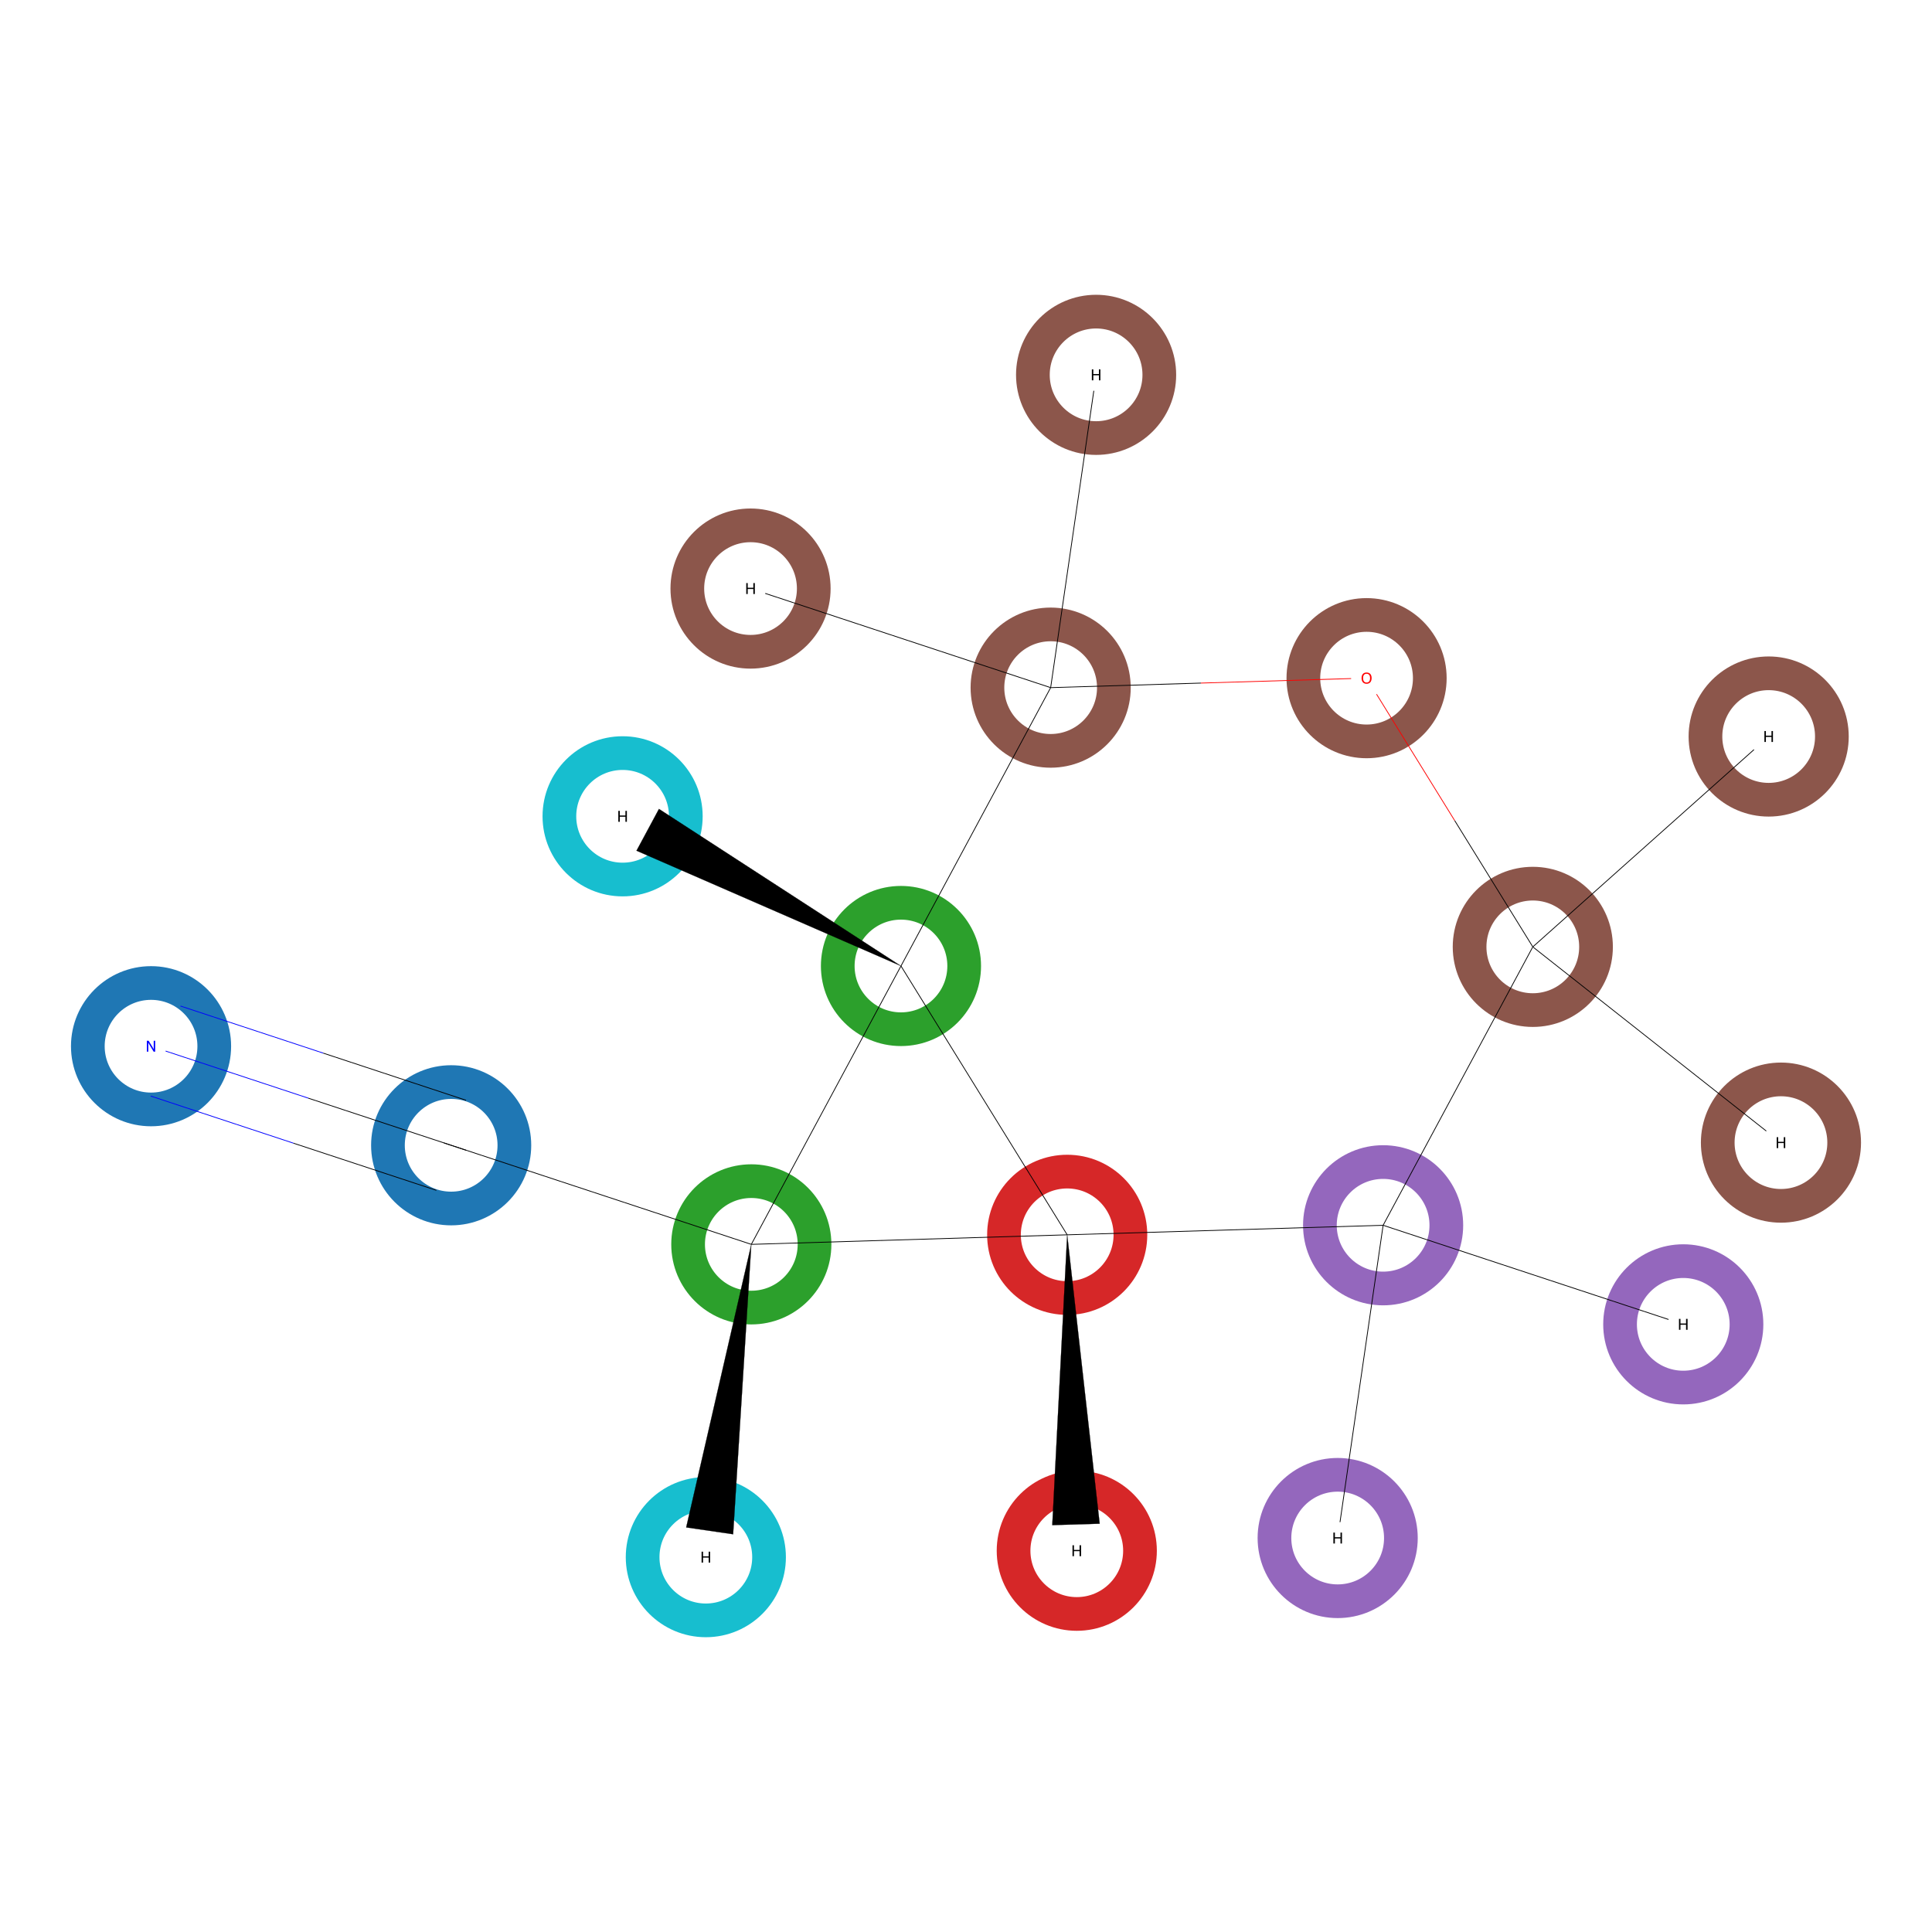 <?xml version='1.0' encoding='iso-8859-1'?>
<svg version='1.1' baseProfile='full'
              xmlns='http://www.w3.org/2000/svg'
                      xmlns:rdkit='http://www.rdkit.org/xml'
                      xmlns:xlink='http://www.w3.org/1999/xlink'
                  xml:space='preserve'
width='5000px' height='5000px' viewBox='0 0 5000 5000'>
<!-- END OF HEADER -->
<rect style='opacity:1.0;fill:#FFFFFF;stroke:none' width='5000.0' height='5000.0' x='0.0' y='0.0'> </rect>
<ellipse cx='390.9' cy='2707.6' rx='163.6' ry='163.6' class='atom-0'  style='fill:none;stroke:#1F77B4;stroke-width:87.2px;stroke-linecap:butt;stroke-linejoin:miter;stroke-opacity:1' />
<ellipse cx='1167.6' cy='2964.0' rx='163.6' ry='163.6' class='atom-1'  style='fill:none;stroke:#1F77B4;stroke-width:87.2px;stroke-linecap:butt;stroke-linejoin:miter;stroke-opacity:1' />
<ellipse cx='1944.4' cy='3220.4' rx='163.6' ry='163.6' class='atom-2'  style='fill:none;stroke:#2CA02C;stroke-width:87.2px;stroke-linecap:butt;stroke-linejoin:miter;stroke-opacity:1' />
<ellipse cx='2761.9' cy='3195.7' rx='163.6' ry='163.6' class='atom-3'  style='fill:none;stroke:#D62728;stroke-width:87.2px;stroke-linecap:butt;stroke-linejoin:miter;stroke-opacity:1' />
<ellipse cx='3579.5' cy='3171.0' rx='163.6' ry='163.6' class='atom-4'  style='fill:none;stroke:#9467BD;stroke-width:87.2px;stroke-linecap:butt;stroke-linejoin:miter;stroke-opacity:1' />
<ellipse cx='3966.9' cy='2450.5' rx='163.6' ry='163.6' class='atom-5'  style='fill:none;stroke:#8C564B;stroke-width:87.2px;stroke-linecap:butt;stroke-linejoin:miter;stroke-opacity:1' />
<ellipse cx='3536.7' cy='1755.1' rx='163.6' ry='163.6' class='atom-6'  style='fill:none;stroke:#8C564B;stroke-width:87.2px;stroke-linecap:butt;stroke-linejoin:miter;stroke-opacity:1' />
<ellipse cx='2719.1' cy='1779.6' rx='163.6' ry='163.6' class='atom-7'  style='fill:none;stroke:#8C564B;stroke-width:87.2px;stroke-linecap:butt;stroke-linejoin:miter;stroke-opacity:1' />
<ellipse cx='2331.7' cy='2500.0' rx='163.6' ry='163.6' class='atom-8'  style='fill:none;stroke:#2CA02C;stroke-width:87.2px;stroke-linecap:butt;stroke-linejoin:miter;stroke-opacity:1' />
<ellipse cx='1826.7' cy='4029.9' rx='163.6' ry='163.6' class='atom-9'  style='fill:none;stroke:#17BECF;stroke-width:87.2px;stroke-linecap:butt;stroke-linejoin:miter;stroke-opacity:1' />
<ellipse cx='2786.7' cy='4013.3' rx='163.6' ry='163.6' class='atom-10'  style='fill:none;stroke:#D62728;stroke-width:87.2px;stroke-linecap:butt;stroke-linejoin:miter;stroke-opacity:1' />
<ellipse cx='4356.3' cy='3427.4' rx='163.6' ry='163.6' class='atom-11'  style='fill:none;stroke:#9467BD;stroke-width:87.2px;stroke-linecap:butt;stroke-linejoin:miter;stroke-opacity:1' />
<ellipse cx='3461.9' cy='3980.4' rx='163.6' ry='163.6' class='atom-12'  style='fill:none;stroke:#9467BD;stroke-width:87.2px;stroke-linecap:butt;stroke-linejoin:miter;stroke-opacity:1' />
<ellipse cx='4577.3' cy='1906.1' rx='163.6' ry='163.6' class='atom-13'  style='fill:none;stroke:#8C564B;stroke-width:87.2px;stroke-linecap:butt;stroke-linejoin:miter;stroke-opacity:1' />
<ellipse cx='4609.1' cy='2957.1' rx='163.6' ry='163.6' class='atom-14'  style='fill:none;stroke:#8C564B;stroke-width:87.2px;stroke-linecap:butt;stroke-linejoin:miter;stroke-opacity:1' />
<ellipse cx='1942.4' cy='1523.2' rx='163.6' ry='163.6' class='atom-15'  style='fill:none;stroke:#8C564B;stroke-width:87.2px;stroke-linecap:butt;stroke-linejoin:miter;stroke-opacity:1' />
<ellipse cx='2836.7' cy='970.1' rx='163.6' ry='163.6' class='atom-16'  style='fill:none;stroke:#8C564B;stroke-width:87.2px;stroke-linecap:butt;stroke-linejoin:miter;stroke-opacity:1' />
<ellipse cx='1611.3' cy='2112.6' rx='163.6' ry='163.6' class='atom-17'  style='fill:none;stroke:#17BECF;stroke-width:87.2px;stroke-linecap:butt;stroke-linejoin:miter;stroke-opacity:1' />
<path class='bond-0 atom-0 atom-1' d='M 428.6,2720.1 L 798.1,2842.1' style='fill:none;fill-rule:evenodd;stroke:#0000FF;stroke-width:2.0px;stroke-linecap:butt;stroke-linejoin:miter;stroke-opacity:1' />
<path class='bond-0 atom-0 atom-1' d='M 798.1,2842.1 L 1167.6,2964.0' style='fill:none;fill-rule:evenodd;stroke:#000000;stroke-width:2.0px;stroke-linecap:butt;stroke-linejoin:miter;stroke-opacity:1' />
<path class='bond-0 atom-0 atom-1' d='M 467.1,2603.6 L 836.6,2725.5' style='fill:none;fill-rule:evenodd;stroke:#0000FF;stroke-width:2.0px;stroke-linecap:butt;stroke-linejoin:miter;stroke-opacity:1' />
<path class='bond-0 atom-0 atom-1' d='M 836.6,2725.5 L 1206.1,2847.5' style='fill:none;fill-rule:evenodd;stroke:#000000;stroke-width:2.0px;stroke-linecap:butt;stroke-linejoin:miter;stroke-opacity:1' />
<path class='bond-0 atom-0 atom-1' d='M 390.1,2836.6 L 759.6,2958.6' style='fill:none;fill-rule:evenodd;stroke:#0000FF;stroke-width:2.0px;stroke-linecap:butt;stroke-linejoin:miter;stroke-opacity:1' />
<path class='bond-0 atom-0 atom-1' d='M 759.6,2958.6 L 1129.2,3080.5' style='fill:none;fill-rule:evenodd;stroke:#000000;stroke-width:2.0px;stroke-linecap:butt;stroke-linejoin:miter;stroke-opacity:1' />
<path class='bond-1 atom-1 atom-2' d='M 1167.6,2964.0 L 1944.4,3220.4' style='fill:none;fill-rule:evenodd;stroke:#000000;stroke-width:2.0px;stroke-linecap:butt;stroke-linejoin:miter;stroke-opacity:1' />
<path class='bond-2 atom-2 atom-3' d='M 1944.4,3220.4 L 2761.9,3195.7' style='fill:none;fill-rule:evenodd;stroke:#000000;stroke-width:2.0px;stroke-linecap:butt;stroke-linejoin:miter;stroke-opacity:1' />
<path class='bond-3 atom-2 atom-8' d='M 1944.4,3220.4 L 2331.7,2500.0' style='fill:none;fill-rule:evenodd;stroke:#000000;stroke-width:2.0px;stroke-linecap:butt;stroke-linejoin:miter;stroke-opacity:1' />
<path class='bond-4 atom-2 atom-9' d='M 1944.4,3220.4 L 1897.3,3970.6 L 1775.9,3952.9 Z' style='fill:#000000;fill-rule:evenodd;fill-opacity:1;stroke:#000000;stroke-width:0.5px;stroke-linecap:butt;stroke-linejoin:miter;stroke-opacity:1;' />
<path class='bond-5 atom-3 atom-4' d='M 2761.9,3195.7 L 3579.5,3171.0' style='fill:none;fill-rule:evenodd;stroke:#000000;stroke-width:2.0px;stroke-linecap:butt;stroke-linejoin:miter;stroke-opacity:1' />
<path class='bond-6 atom-3 atom-8' d='M 2761.9,3195.7 L 2331.7,2500.0' style='fill:none;fill-rule:evenodd;stroke:#000000;stroke-width:2.0px;stroke-linecap:butt;stroke-linejoin:miter;stroke-opacity:1' />
<path class='bond-7 atom-3 atom-10' d='M 2761.9,3195.7 L 2845.9,3943.3 L 2723.3,3947.0 Z' style='fill:#000000;fill-rule:evenodd;fill-opacity:1;stroke:#000000;stroke-width:0.5px;stroke-linecap:butt;stroke-linejoin:miter;stroke-opacity:1;' />
<path class='bond-8 atom-4 atom-5' d='M 3579.5,3171.0 L 3966.9,2450.5' style='fill:none;fill-rule:evenodd;stroke:#000000;stroke-width:2.0px;stroke-linecap:butt;stroke-linejoin:miter;stroke-opacity:1' />
<path class='bond-9 atom-4 atom-11' d='M 3579.5,3171.0 L 4318.2,3414.8' style='fill:none;fill-rule:evenodd;stroke:#000000;stroke-width:2.0px;stroke-linecap:butt;stroke-linejoin:miter;stroke-opacity:1' />
<path class='bond-10 atom-4 atom-12' d='M 3579.5,3171.0 L 3467.9,3939.3' style='fill:none;fill-rule:evenodd;stroke:#000000;stroke-width:2.0px;stroke-linecap:butt;stroke-linejoin:miter;stroke-opacity:1' />
<path class='bond-11 atom-5 atom-6' d='M 3966.9,2450.5 L 3764.7,2123.6' style='fill:none;fill-rule:evenodd;stroke:#000000;stroke-width:2.0px;stroke-linecap:butt;stroke-linejoin:miter;stroke-opacity:1' />
<path class='bond-11 atom-5 atom-6' d='M 3764.7,2123.6 L 3562.5,1796.6' style='fill:none;fill-rule:evenodd;stroke:#FF0000;stroke-width:2.0px;stroke-linecap:butt;stroke-linejoin:miter;stroke-opacity:1' />
<path class='bond-12 atom-5 atom-13' d='M 3966.9,2450.5 L 4539.3,1940.0' style='fill:none;fill-rule:evenodd;stroke:#000000;stroke-width:2.0px;stroke-linecap:butt;stroke-linejoin:miter;stroke-opacity:1' />
<path class='bond-13 atom-5 atom-14' d='M 3966.9,2450.5 L 4571.1,2927.1' style='fill:none;fill-rule:evenodd;stroke:#000000;stroke-width:2.0px;stroke-linecap:butt;stroke-linejoin:miter;stroke-opacity:1' />
<path class='bond-14 atom-6 atom-7' d='M 3496.7,1756.1 L 3107.9,1767.8' style='fill:none;fill-rule:evenodd;stroke:#FF0000;stroke-width:2.0px;stroke-linecap:butt;stroke-linejoin:miter;stroke-opacity:1' />
<path class='bond-14 atom-6 atom-7' d='M 3107.9,1767.8 L 2719.1,1779.6' style='fill:none;fill-rule:evenodd;stroke:#000000;stroke-width:2.0px;stroke-linecap:butt;stroke-linejoin:miter;stroke-opacity:1' />
<path class='bond-15 atom-7 atom-8' d='M 2719.1,1779.6 L 2331.7,2500.0' style='fill:none;fill-rule:evenodd;stroke:#000000;stroke-width:2.0px;stroke-linecap:butt;stroke-linejoin:miter;stroke-opacity:1' />
<path class='bond-16 atom-7 atom-15' d='M 2719.1,1779.6 L 1980.4,1535.7' style='fill:none;fill-rule:evenodd;stroke:#000000;stroke-width:2.0px;stroke-linecap:butt;stroke-linejoin:miter;stroke-opacity:1' />
<path class='bond-17 atom-7 atom-16' d='M 2719.1,1779.6 L 2830.8,1011.3' style='fill:none;fill-rule:evenodd;stroke:#000000;stroke-width:2.0px;stroke-linecap:butt;stroke-linejoin:miter;stroke-opacity:1' />
<path class='bond-18 atom-8 atom-17' d='M 2331.7,2500.0 L 1647.3,2201.6 L 1705.4,2093.6 Z' style='fill:#000000;fill-rule:evenodd;fill-opacity:1;stroke:#000000;stroke-width:0.5px;stroke-linecap:butt;stroke-linejoin:miter;stroke-opacity:1;' />
<path d='M 1149.1,2957.9 L 1167.6,2964.0 L 1206.4,2976.8' style='fill:none;stroke:#000000;stroke-width:2.0px;stroke-linecap:butt;stroke-linejoin:miter;stroke-opacity:1;' />
<path class='atom-0' d='M 384.6 2693.5
L 393.9 2708.5
Q 394.8 2709.9, 396.3 2712.6
Q 397.8 2715.3, 397.8 2715.5
L 397.8 2693.5
L 401.6 2693.5
L 401.6 2721.8
L 397.7 2721.8
L 387.8 2705.4
Q 386.6 2703.5, 385.4 2701.3
Q 384.2 2699.1, 383.8 2698.4
L 383.8 2721.8
L 380.1 2721.8
L 380.1 2693.5
L 384.6 2693.5
' fill='#0000FF'/>
<path class='atom-6' d='M 3523.7 1754.9
Q 3523.7 1748.1, 3527.1 1744.3
Q 3530.4 1740.5, 3536.7 1740.5
Q 3543.0 1740.5, 3546.4 1744.3
Q 3549.7 1748.1, 3549.7 1754.9
Q 3549.7 1761.8, 3546.3 1765.7
Q 3542.9 1769.6, 3536.7 1769.6
Q 3530.5 1769.6, 3527.1 1765.7
Q 3523.7 1761.8, 3523.7 1754.9
M 3536.7 1766.4
Q 3541.0 1766.4, 3543.4 1763.5
Q 3545.7 1760.6, 3545.7 1754.9
Q 3545.7 1749.4, 3543.4 1746.6
Q 3541.0 1743.7, 3536.7 1743.7
Q 3532.4 1743.7, 3530.0 1746.5
Q 3527.7 1749.3, 3527.7 1754.9
Q 3527.7 1760.6, 3530.0 1763.5
Q 3532.4 1766.4, 3536.7 1766.4
' fill='#FF0000'/>
<path class='atom-9' d='M 1815.7 4015.7
L 1819.5 4015.7
L 1819.5 4027.8
L 1834.0 4027.8
L 1834.0 4015.7
L 1837.8 4015.7
L 1837.8 4044.0
L 1834.0 4044.0
L 1834.0 4031.0
L 1819.5 4031.0
L 1819.5 4044.0
L 1815.7 4044.0
L 1815.7 4015.7
' fill='#000000'/>
<path class='atom-10' d='M 2775.6 3999.1
L 2779.4 3999.1
L 2779.4 4011.2
L 2793.9 4011.2
L 2793.9 3999.1
L 2797.8 3999.1
L 2797.8 4027.4
L 2793.9 4027.4
L 2793.9 4014.4
L 2779.4 4014.4
L 2779.4 4027.4
L 2775.6 4027.4
L 2775.6 3999.1
' fill='#000000'/>
<path class='atom-11' d='M 4345.2 3413.2
L 4349.0 3413.2
L 4349.0 3425.2
L 4363.5 3425.2
L 4363.5 3413.2
L 4367.4 3413.2
L 4367.4 3441.5
L 4363.5 3441.5
L 4363.5 3428.4
L 4349.0 3428.4
L 4349.0 3441.5
L 4345.2 3441.5
L 4345.2 3413.2
' fill='#000000'/>
<path class='atom-12' d='M 3450.8 3966.3
L 3454.7 3966.3
L 3454.7 3978.3
L 3469.2 3978.3
L 3469.2 3966.3
L 3473.0 3966.3
L 3473.0 3994.6
L 3469.2 3994.6
L 3469.2 3981.5
L 3454.7 3981.5
L 3454.7 3994.6
L 3450.8 3994.6
L 3450.8 3966.3
' fill='#000000'/>
<path class='atom-13' d='M 4566.3 1891.9
L 4570.1 1891.9
L 4570.1 1903.9
L 4584.6 1903.9
L 4584.6 1891.9
L 4588.4 1891.9
L 4588.4 1920.2
L 4584.6 1920.2
L 4584.6 1907.1
L 4570.1 1907.1
L 4570.1 1920.2
L 4566.3 1920.2
L 4566.3 1891.9
' fill='#000000'/>
<path class='atom-14' d='M 4598.1 2943.0
L 4601.9 2943.0
L 4601.9 2955.0
L 4616.4 2955.0
L 4616.4 2943.0
L 4620.2 2943.0
L 4620.2 2971.3
L 4616.4 2971.3
L 4616.4 2958.2
L 4601.9 2958.2
L 4601.9 2971.3
L 4598.1 2971.3
L 4598.1 2943.0
' fill='#000000'/>
<path class='atom-15' d='M 1931.3 1509.0
L 1935.1 1509.0
L 1935.1 1521.1
L 1949.6 1521.1
L 1949.6 1509.0
L 1953.5 1509.0
L 1953.5 1537.3
L 1949.6 1537.3
L 1949.6 1524.3
L 1935.1 1524.3
L 1935.1 1537.3
L 1931.3 1537.3
L 1931.3 1509.0
' fill='#000000'/>
<path class='atom-16' d='M 2825.7 956.0
L 2829.5 956.0
L 2829.5 968.0
L 2844.0 968.0
L 2844.0 956.0
L 2847.8 956.0
L 2847.8 984.3
L 2844.0 984.3
L 2844.0 971.2
L 2829.5 971.2
L 2829.5 984.3
L 2825.7 984.3
L 2825.7 956.0
' fill='#000000'/>
<path class='atom-17' d='M 1600.2 2098.5
L 1604.1 2098.5
L 1604.1 2110.5
L 1618.6 2110.5
L 1618.6 2098.5
L 1622.4 2098.5
L 1622.4 2126.8
L 1618.6 2126.8
L 1618.6 2113.7
L 1604.1 2113.7
L 1604.1 2126.8
L 1600.2 2126.8
L 1600.2 2098.5
' fill='#000000'/>
</svg>
